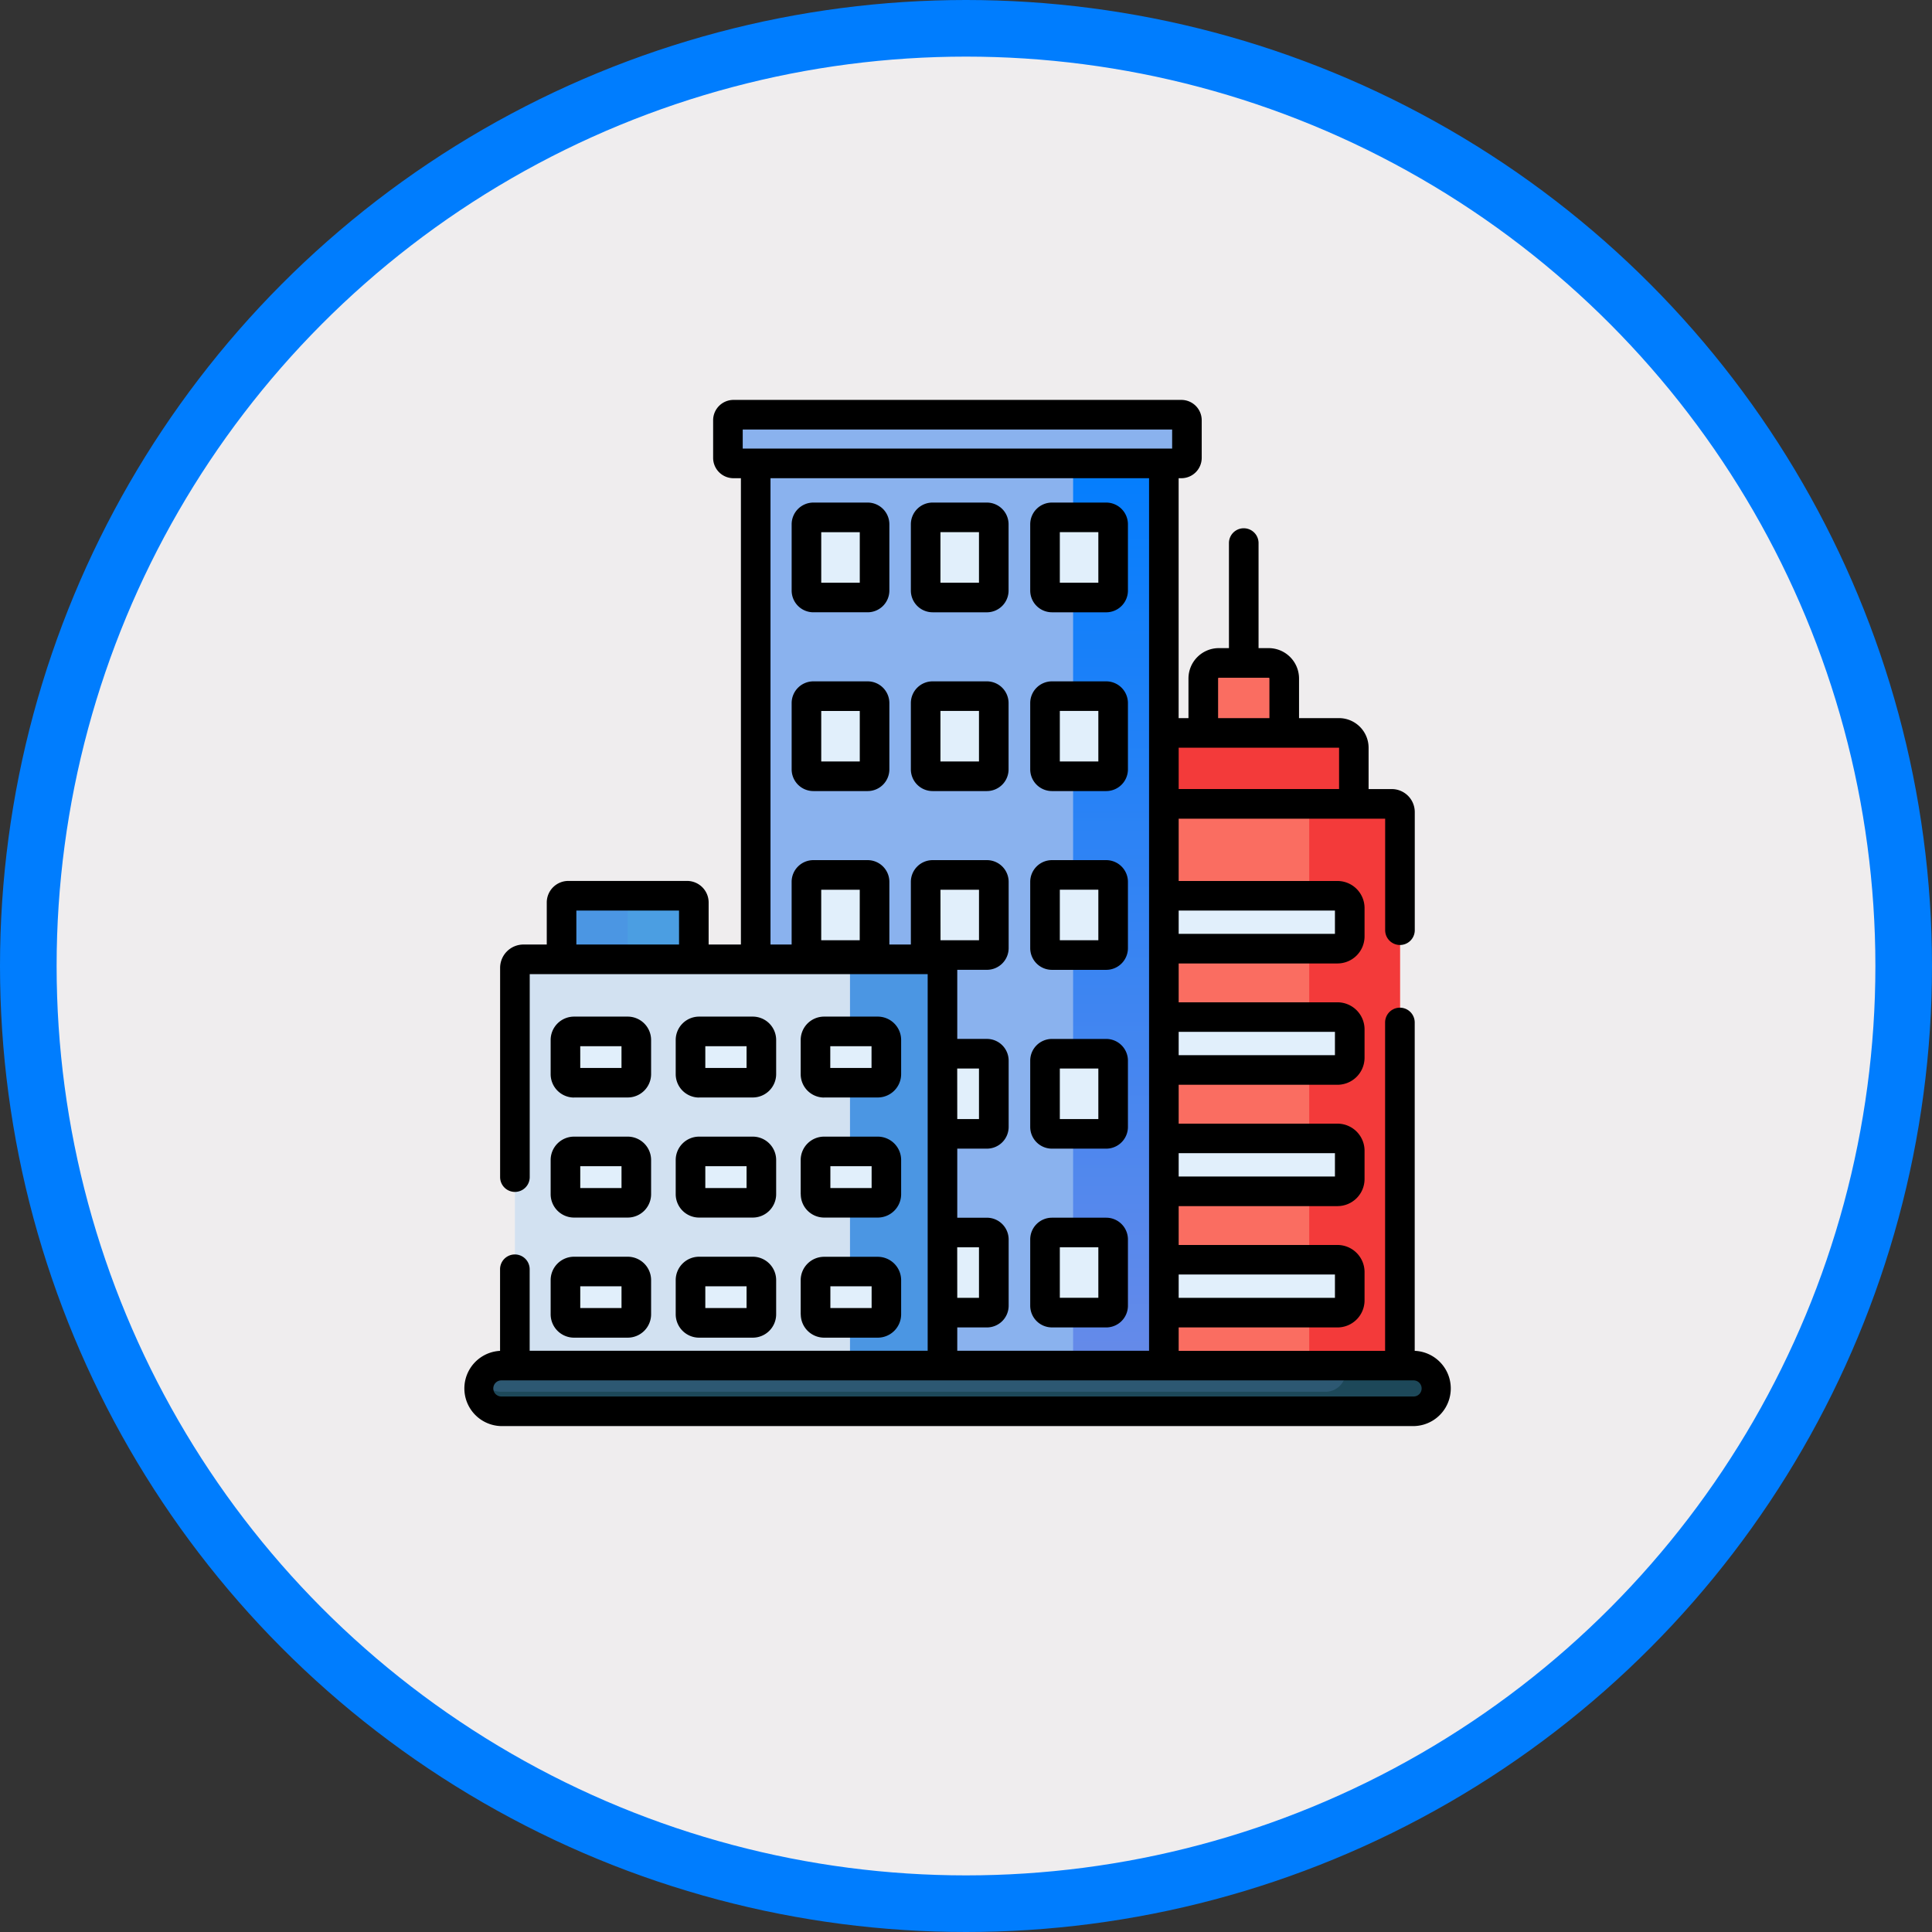 <svg xmlns="http://www.w3.org/2000/svg" xmlns:xlink="http://www.w3.org/1999/xlink" width="102.38" height="102.38" viewBox="0 0 102.38 102.38">
  <rect x="0" y="0" width="102.38" height="102.38" fill="#333333" stroke="none"/>
  <defs>
    <clipPath id="clip-path">
      <rect id="Rectángulo_403523" data-name="Rectángulo 403523" width="52.336" height="54.379" fill="none"/>
    </clipPath>
    <linearGradient id="linear-gradient" x1="0.5" x2="0.5" y2="1" gradientUnits="objectBoundingBox">
      <stop offset="0" stop-color="#007dfe"/>
      <stop offset="1" stop-color="#6b8be8"/>
    </linearGradient>
  </defs>
  <g id="Grupo_1102226" data-name="Grupo 1102226" transform="translate(-398.096 -617.429)">
    <circle id="Elipse_11609" data-name="Elipse 11609" cx="49.69" cy="49.69" r="49.69" transform="translate(399.596 618.929)" fill="#efedee" stroke="#007dfe" stroke-miterlimit="10" stroke-width="3"/>
    <g id="Grupo_1101926" data-name="Grupo 1101926" transform="translate(422.664 638.621)">
      <g id="Grupo_1101926-2" data-name="Grupo 1101926" clip-path="url(#clip-path)">
        <path id="Trazado_913139" data-name="Trazado 913139" d="M55.519,247.384H49.225a.358.358,0,0,0-.358.358v4.188a.358.358,0,0,0,.358.358h6.295a.358.358,0,0,0,.358-.358v-4.188a.358.358,0,0,0-.358-.358" transform="translate(-43.677 -221.11)" fill="#4b96e3"/>
        <path id="Trazado_913140" data-name="Trazado 913140" d="M85.03,247.384H81.885v4.9H85.03a.358.358,0,0,0,.358-.358v-4.188a.358.358,0,0,0-.358-.358" transform="translate(-73.188 -221.11)" fill="#4b9ee2"/>
        <path id="Trazado_913141" data-name="Trazado 913141" d="M372.518,135.757h-2.64a.824.824,0,0,1-.824-.825v-2.885a.824.824,0,0,1,.824-.824h2.64a.824.824,0,0,1,.824.824v2.885a.824.824,0,0,1-.824.825" transform="translate(-329.857 -117.286)" fill="#fa6d61"/>
        <path id="Trazado_913142" data-name="Trazado 913142" d="M345.223,175.336h-10.09a.785.785,0,0,1-.786-.786v-7.616a.785.785,0,0,1,.786-.786h10.09a.785.785,0,0,1,.786.786v7.616a.785.785,0,0,1-.786.786" transform="translate(-298.837 -148.502)" fill="#f33a3a"/>
        <path id="Trazado_913143" data-name="Trazado 913143" d="M318.174,233.736H300.469V201.547H317.74a.435.435,0,0,1,.435.435Z" transform="translate(-268.556 -180.141)" fill="#fa6d61"/>
        <path id="Trazado_913144" data-name="Trazado 913144" d="M422.608,201.547H417.8a.435.435,0,0,1,.435.435v31.754h4.809V201.982a.435.435,0,0,0-.435-.435" transform="translate(-373.425 -180.141)" fill="#f33a3a"/>
        <path id="Trazado_913145" data-name="Trazado 913145" d="M345.145,250.187H335a.65.65,0,0,1-.65-.65v-1.5a.65.65,0,0,1,.65-.65h10.146a.65.65,0,0,1,.65.65v1.5a.65.65,0,0,1-.65.65" transform="translate(-298.838 -221.109)" fill="#e1effb"/>
        <path id="Trazado_913146" data-name="Trazado 913146" d="M345.145,310.722H335a.65.65,0,0,1-.65-.65v-1.5a.65.65,0,0,1,.65-.65h10.146a.65.65,0,0,1,.65.65v1.5a.65.65,0,0,1-.65.65" transform="translate(-298.838 -275.214)" fill="#e1effb"/>
        <path id="Trazado_913147" data-name="Trazado 913147" d="M345.145,371.256H335a.65.65,0,0,1-.65-.65v-1.5a.65.65,0,0,1,.65-.65h10.146a.65.65,0,0,1,.65.65v1.5a.65.65,0,0,1-.65.65" transform="translate(-298.838 -329.319)" fill="#e1effb"/>
        <path id="Trazado_913148" data-name="Trazado 913148" d="M345.145,431.79H335a.65.65,0,0,1-.65-.65v-1.5a.65.65,0,0,1,.65-.65h10.146a.65.65,0,0,1,.65.65v1.5a.65.65,0,0,1-.65.65" transform="translate(-298.838 -383.424)" fill="#e1effb"/>
        <path id="Trazado_913149" data-name="Trazado 913149" d="M166.769,68.164H146.324a.592.592,0,0,1-.592-.592V16.893a.592.592,0,0,1,.592-.592h20.446a.592.592,0,0,1,.592.592v50.68a.592.592,0,0,1-.592.592" transform="translate(-130.254 -14.57)" fill="#8ab2ee"/>
        <path id="Trazado_913150" data-name="Trazado 913150" d="M303.337,16.3h-4.809a.592.592,0,0,1,.592.592v50.68a.592.592,0,0,1-.592.592h4.809a.592.592,0,0,0,.592-.592V16.893a.592.592,0,0,0-.592-.592" transform="translate(-266.822 -14.57)" fill="url(#linear-gradient)"/>
        <path id="Trazado_913151" data-name="Trazado 913151" d="M155.9,7.385H132.16a.294.294,0,0,0-.294.294V9.671a.294.294,0,0,0,.294.294H155.9a.294.294,0,0,0,.294-.294V7.679a.294.294,0,0,0-.294-.294" transform="translate(-117.861 -6.601)" fill="#8ab2ee"/>
        <path id="Trazado_913152" data-name="Trazado 913152" d="M174.284,62.845h-2.876a.367.367,0,0,1-.367-.367V58.966a.367.367,0,0,1,.367-.367h2.876a.367.367,0,0,1,.367.367v3.512a.367.367,0,0,1-.367.367" transform="translate(-152.875 -52.375)" fill="#e1effb"/>
        <path id="Trazado_913153" data-name="Trazado 913153" d="M233.8,62.845h-2.876a.367.367,0,0,1-.367-.367V58.966a.367.367,0,0,1,.367-.367H233.8a.367.367,0,0,1,.367.367v3.512a.367.367,0,0,1-.367.367" transform="translate(-206.073 -52.375)" fill="#e1effb"/>
        <path id="Trazado_913154" data-name="Trazado 913154" d="M293.323,62.845h-2.876a.367.367,0,0,1-.367-.367V58.966a.367.367,0,0,1,.367-.367h2.876a.367.367,0,0,1,.367.367v3.512a.367.367,0,0,1-.367.367" transform="translate(-259.271 -52.375)" fill="#e1effb"/>
        <path id="Trazado_913155" data-name="Trazado 913155" d="M174.284,152.049h-2.876a.367.367,0,0,1-.367-.367V148.17a.367.367,0,0,1,.367-.367h2.876a.367.367,0,0,1,.367.367v3.512a.367.367,0,0,1-.367.367" transform="translate(-152.875 -132.105)" fill="#e1effb"/>
        <path id="Trazado_913156" data-name="Trazado 913156" d="M233.8,152.049h-2.876a.367.367,0,0,1-.367-.367V148.17a.367.367,0,0,1,.367-.367H233.8a.367.367,0,0,1,.367.367v3.512a.367.367,0,0,1-.367.367" transform="translate(-206.073 -132.105)" fill="#e1effb"/>
        <path id="Trazado_913157" data-name="Trazado 913157" d="M293.323,152.049h-2.876a.367.367,0,0,1-.367-.367V148.17a.367.367,0,0,1,.367-.367h2.876a.367.367,0,0,1,.367.367v3.512a.367.367,0,0,1-.367.367" transform="translate(-259.271 -132.105)" fill="#e1effb"/>
        <path id="Trazado_913158" data-name="Trazado 913158" d="M174.284,241.252h-2.876a.367.367,0,0,1-.367-.367v-3.512a.367.367,0,0,1,.367-.367h2.876a.367.367,0,0,1,.367.367v3.512a.367.367,0,0,1-.367.367" transform="translate(-152.875 -211.834)" fill="#e1effb"/>
        <path id="Trazado_913159" data-name="Trazado 913159" d="M233.8,241.252h-2.876a.367.367,0,0,1-.367-.367v-3.512a.367.367,0,0,1,.367-.367H233.8a.367.367,0,0,1,.367.367v3.512a.367.367,0,0,1-.367.367" transform="translate(-206.073 -211.834)" fill="#e1effb"/>
        <path id="Trazado_913160" data-name="Trazado 913160" d="M293.323,241.252h-2.876a.367.367,0,0,1-.367-.367v-3.512a.367.367,0,0,1,.367-.367h2.876a.367.367,0,0,1,.367.367v3.512a.367.367,0,0,1-.367.367" transform="translate(-259.271 -211.834)" fill="#e1effb"/>
        <path id="Trazado_913161" data-name="Trazado 913161" d="M233.8,330.455h-2.876a.367.367,0,0,1-.367-.367v-3.512a.367.367,0,0,1,.367-.367H233.8a.367.367,0,0,1,.367.367v3.512a.367.367,0,0,1-.367.367" transform="translate(-206.073 -291.563)" fill="#e1effb"/>
        <path id="Trazado_913162" data-name="Trazado 913162" d="M293.323,330.455h-2.876a.367.367,0,0,1-.367-.367v-3.512a.367.367,0,0,1,.367-.367h2.876a.367.367,0,0,1,.367.367v3.512a.367.367,0,0,1-.367.367" transform="translate(-259.271 -291.563)" fill="#e1effb"/>
        <path id="Trazado_913163" data-name="Trazado 913163" d="M233.8,419.659h-2.876a.367.367,0,0,1-.367-.367V415.78a.367.367,0,0,1,.367-.367H233.8a.367.367,0,0,1,.367.367v3.512a.367.367,0,0,1-.367.367" transform="translate(-206.073 -371.292)" fill="#e1effb"/>
        <path id="Trazado_913164" data-name="Trazado 913164" d="M293.323,419.659h-2.876a.367.367,0,0,1-.367-.367V415.78a.367.367,0,0,1,.367-.367h2.876a.367.367,0,0,1,.367.367v3.512a.367.367,0,0,1-.367.367" transform="translate(-259.271 -371.292)" fill="#e1effb"/>
        <path id="Trazado_913165" data-name="Trazado 913165" d="M47.8,303.065H26.044a.452.452,0,0,1-.452-.452V279.567a.452.452,0,0,1,.452-.452H47.8a.452.452,0,0,1,.452.452v23.046a.452.452,0,0,1-.452.452" transform="translate(-22.874 -249.47)" fill="#d2e1f1"/>
        <path id="Trazado_913166" data-name="Trazado 913166" d="M193.459,279.114h-4.9a.452.452,0,0,1,.452.452v23.046a.452.452,0,0,1-.452.452h4.9a.452.452,0,0,0,.452-.452V279.566a.452.452,0,0,0-.452-.452" transform="translate(-168.536 -249.47)" fill="#4b96e3"/>
        <path id="Trazado_913167" data-name="Trazado 913167" d="M54.108,317.762H51.261a.454.454,0,0,1-.454-.454v-1.813a.454.454,0,0,1,.454-.454h2.847a.454.454,0,0,1,.454.454v1.813a.454.454,0,0,1-.454.454" transform="translate(-45.411 -281.581)" fill="#e1effb"/>
        <path id="Trazado_913168" data-name="Trazado 913168" d="M116.507,317.762H113.66a.454.454,0,0,1-.454-.454v-1.813a.454.454,0,0,1,.454-.454h2.847a.454.454,0,0,1,.454.454v1.813a.454.454,0,0,1-.454.454" transform="translate(-101.182 -281.581)" fill="#e1effb"/>
        <path id="Trazado_913169" data-name="Trazado 913169" d="M178.9,317.762h-2.847a.454.454,0,0,1-.454-.454v-1.813a.454.454,0,0,1,.454-.454H178.9a.454.454,0,0,1,.454.454v1.813a.454.454,0,0,1-.454.454" transform="translate(-156.953 -281.581)" fill="#e1effb"/>
        <path id="Trazado_913170" data-name="Trazado 913170" d="M54.108,377.681H51.261a.454.454,0,0,1-.454-.454v-1.813a.454.454,0,0,1,.454-.454h2.847a.454.454,0,0,1,.454.454v1.813a.454.454,0,0,1-.454.454" transform="translate(-45.411 -335.136)" fill="#e1effb"/>
        <path id="Trazado_913171" data-name="Trazado 913171" d="M116.507,377.681H113.66a.454.454,0,0,1-.454-.454v-1.813a.454.454,0,0,1,.454-.454h2.847a.454.454,0,0,1,.454.454v1.813a.454.454,0,0,1-.454.454" transform="translate(-101.182 -335.136)" fill="#e1effb"/>
        <path id="Trazado_913172" data-name="Trazado 913172" d="M178.9,377.681h-2.847a.454.454,0,0,1-.454-.454v-1.813a.454.454,0,0,1,.454-.454H178.9a.454.454,0,0,1,.454.454v1.813a.454.454,0,0,1-.454.454" transform="translate(-156.953 -335.136)" fill="#e1effb"/>
        <path id="Trazado_913173" data-name="Trazado 913173" d="M54.108,437.6H51.261a.454.454,0,0,1-.454-.454v-1.813a.454.454,0,0,1,.454-.454h2.847a.454.454,0,0,1,.454.454v1.813a.454.454,0,0,1-.454.454" transform="translate(-45.411 -388.691)" fill="#e1effb"/>
        <path id="Trazado_913174" data-name="Trazado 913174" d="M116.507,437.6H113.66a.454.454,0,0,1-.454-.454v-1.813a.454.454,0,0,1,.454-.454h2.847a.454.454,0,0,1,.454.454v1.813a.454.454,0,0,1-.454.454" transform="translate(-101.182 -388.691)" fill="#e1effb"/>
        <path id="Trazado_913175" data-name="Trazado 913175" d="M178.9,437.6h-2.847a.454.454,0,0,1-.454-.454v-1.813a.454.454,0,0,1,.454-.454H178.9a.454.454,0,0,1,.454.454v1.813a.454.454,0,0,1-.454.454" transform="translate(-156.953 -388.691)" fill="#e1effb"/>
        <path id="Trazado_913176" data-name="Trazado 913176" d="M56.941,481.8H8.6a1.211,1.211,0,0,0,0,2.423H56.941a1.211,1.211,0,1,0,0-2.423" transform="translate(-6.601 -430.631)" fill="#2d5872"/>
        <path id="Trazado_913177" data-name="Trazado 913177" d="M58.145,482.882c0-.008,0-.016,0-.024,0-.037-.011-.073-.019-.109l0-.015a1.19,1.19,0,0,0-.033-.115l0,0a1.2,1.2,0,0,0-.049-.119h0a1.211,1.211,0,0,0-1.094-.693h-3.6v.309a1.077,1.077,0,0,1-1.077,1.077H8.6A1.21,1.21,0,0,1,7.5,482.5a1.209,1.209,0,0,0,1.094,1.73H56.941a1.209,1.209,0,0,0,1.2-1.344" transform="translate(-6.601 -430.632)" fill="#1d4859"/>
        <path id="Trazado_913178" data-name="Trazado 913178" d="M44.661,311.947h2.847a1.24,1.24,0,0,0,1.238-1.238V308.9a1.24,1.24,0,0,0-1.238-1.238H44.661a1.24,1.24,0,0,0-1.238,1.238v1.813a1.24,1.24,0,0,0,1.238,1.238m.33-2.721h2.186v1.152H44.992Z" transform="translate(-38.811 -274.982)"/>
        <path id="Trazado_913179" data-name="Trazado 913179" d="M107.059,311.947h2.847a1.24,1.24,0,0,0,1.238-1.238V308.9a1.24,1.24,0,0,0-1.238-1.238h-2.847a1.24,1.24,0,0,0-1.238,1.238v1.813a1.24,1.24,0,0,0,1.238,1.238m.331-2.721h2.186v1.152H107.39Z" transform="translate(-94.582 -274.982)"/>
        <path id="Trazado_913180" data-name="Trazado 913180" d="M169.457,311.947H172.3a1.24,1.24,0,0,0,1.238-1.238V308.9a1.24,1.24,0,0,0-1.238-1.238h-2.847a1.24,1.24,0,0,0-1.238,1.238v1.813a1.24,1.24,0,0,0,1.238,1.238m.33-2.721h2.186v1.152h-2.186Z" transform="translate(-150.353 -274.982)"/>
        <path id="Trazado_913181" data-name="Trazado 913181" d="M43.423,370.626a1.24,1.24,0,0,0,1.238,1.238h2.847a1.24,1.24,0,0,0,1.238-1.238v-1.813a1.24,1.24,0,0,0-1.238-1.238H44.661a1.24,1.24,0,0,0-1.238,1.238v1.813m1.569-1.483h2.186V370.3H44.992Z" transform="translate(-38.811 -328.535)"/>
        <path id="Trazado_913182" data-name="Trazado 913182" d="M105.821,370.626a1.24,1.24,0,0,0,1.238,1.238h2.847a1.24,1.24,0,0,0,1.238-1.238v-1.813a1.24,1.24,0,0,0-1.238-1.238h-2.847a1.24,1.24,0,0,0-1.238,1.238Zm1.569-1.483h2.186V370.3H107.39Z" transform="translate(-94.582 -328.535)"/>
        <path id="Trazado_913183" data-name="Trazado 913183" d="M168.219,370.626a1.24,1.24,0,0,0,1.238,1.238H172.3a1.24,1.24,0,0,0,1.238-1.238v-1.813a1.24,1.24,0,0,0-1.238-1.238h-2.847a1.24,1.24,0,0,0-1.238,1.238v1.813Zm1.569-1.483h2.186V370.3h-2.186Z" transform="translate(-150.353 -328.535)"/>
        <path id="Trazado_913184" data-name="Trazado 913184" d="M43.423,430.547a1.24,1.24,0,0,0,1.238,1.238h2.847a1.24,1.24,0,0,0,1.238-1.238v-1.813a1.24,1.24,0,0,0-1.238-1.238H44.661a1.24,1.24,0,0,0-1.238,1.238v1.813m1.569-1.483h2.186v1.152H44.992Z" transform="translate(-38.811 -382.092)"/>
        <path id="Trazado_913185" data-name="Trazado 913185" d="M105.821,430.547a1.24,1.24,0,0,0,1.238,1.238h2.847a1.24,1.24,0,0,0,1.238-1.238v-1.813a1.24,1.24,0,0,0-1.238-1.238h-2.847a1.24,1.24,0,0,0-1.238,1.238Zm1.569-1.483h2.186v1.152H107.39Z" transform="translate(-94.582 -382.092)"/>
        <path id="Trazado_913186" data-name="Trazado 913186" d="M168.219,430.547a1.24,1.24,0,0,0,1.238,1.238H172.3a1.24,1.24,0,0,0,1.238-1.238v-1.813A1.24,1.24,0,0,0,172.3,427.5h-2.847a1.24,1.24,0,0,0-1.238,1.238v1.813Zm1.569-1.483h2.186v1.152h-2.186Z" transform="translate(-150.353 -382.092)"/>
        <path id="Trazado_913187" data-name="Trazado 913187" d="M50.4,50.391v-17.4a.784.784,0,1,0-1.569,0v17.4H37.892V49.151h8.415a1.436,1.436,0,0,0,1.435-1.435v-1.5a1.436,1.436,0,0,0-1.435-1.435H37.892V42.722h8.415a1.436,1.436,0,0,0,1.435-1.435v-1.5a1.436,1.436,0,0,0-1.435-1.435H37.892V36.292h8.415a1.436,1.436,0,0,0,1.435-1.435v-1.5a1.436,1.436,0,0,0-1.435-1.435H37.892V29.863h8.415a1.436,1.436,0,0,0,1.435-1.435v-1.5a1.436,1.436,0,0,0-1.435-1.435H37.892v-3.3H48.834V28.1a.784.784,0,1,0,1.569,0V21.841a1.22,1.22,0,0,0-1.219-1.219H47.956v-2.19a1.572,1.572,0,0,0-1.57-1.57H44.27v-2.1a1.611,1.611,0,0,0-1.609-1.609h-.536V7.586a.784.784,0,1,0-1.569,0v5.567h-.536a1.611,1.611,0,0,0-1.609,1.609v2.1h-.521V4.149h.145a1.079,1.079,0,0,0,1.078-1.078V1.078A1.079,1.079,0,0,0,38.037,0H14.3a1.079,1.079,0,0,0-1.078,1.078V3.071A1.079,1.079,0,0,0,14.3,4.149h.394V28.86h-1.71V26.632a1.143,1.143,0,0,0-1.142-1.142H5.548a1.143,1.143,0,0,0-1.142,1.142V28.86H3.17A1.238,1.238,0,0,0,1.934,30.1V41.185a.784.784,0,1,0,1.569,0V30.429H24.591V50.388H3.5v-4.32a.784.784,0,0,0-1.569,0v4.324A1.995,1.995,0,0,0,2,54.379H50.34a1.995,1.995,0,0,0,.062-3.988M39.981,14.762a.04.04,0,0,1,.04-.04h2.64a.04.04,0,0,1,.04.04v2.1h-2.72Zm-2.089,3.669h8.5v2.19h-8.5Zm0,8.628h8.281v1.236H37.892Zm0,6.429h8.281v1.236H37.892Zm0,6.429h8.281v1.236H37.892Zm0,6.429h8.281v1.236H37.892ZM11.416,28.86H5.974v-1.8h5.441ZM14.79,2.58V1.569H37.546V2.58H14.79Zm6.2,26.054H18.95V25.957h2.042ZM23.7,25.539V28.86H22.561V25.539a1.152,1.152,0,0,0-1.151-1.151H18.533a1.152,1.152,0,0,0-1.151,1.151V28.86H16.262V4.149H36.323V50.388H26.159V49.151h1.572A1.152,1.152,0,0,0,28.882,48V44.488a1.153,1.153,0,0,0-1.151-1.151H26.159v-3.66h1.572a1.153,1.153,0,0,0,1.151-1.151V35.013a1.152,1.152,0,0,0-1.151-1.151H26.159V30.2h1.572a1.152,1.152,0,0,0,1.151-1.151V25.539a1.152,1.152,0,0,0-1.151-1.151H24.855A1.153,1.153,0,0,0,23.7,25.539m1.569.418h2.042v2.677H25.272Zm.887,9.474h1.154v2.677H26.159Zm0,9.474h1.154v2.677H26.159ZM50.34,52.811H2a.427.427,0,0,1,0-.854H50.34a.427.427,0,0,1,0,.854"/>
        <path id="Trazado_913188" data-name="Trazado 913188" d="M167.684,51.215h-2.876a1.153,1.153,0,0,0-1.151,1.151v3.512a1.152,1.152,0,0,0,1.151,1.151h2.876a1.152,1.152,0,0,0,1.151-1.151V52.366a1.152,1.152,0,0,0-1.151-1.151m-.417,4.246h-2.042V52.784h2.042Z" transform="translate(-146.274 -45.775)"/>
        <path id="Trazado_913189" data-name="Trazado 913189" d="M224.327,57.03H227.2a1.152,1.152,0,0,0,1.151-1.151V52.366a1.152,1.152,0,0,0-1.151-1.151h-2.876a1.152,1.152,0,0,0-1.151,1.151v3.512a1.153,1.153,0,0,0,1.151,1.151m.417-4.246h2.042v2.677h-2.042Z" transform="translate(-199.473 -45.775)"/>
        <path id="Trazado_913190" data-name="Trazado 913190" d="M283.848,57.03h2.876a1.152,1.152,0,0,0,1.151-1.151V52.366a1.152,1.152,0,0,0-1.151-1.151h-2.876a1.152,1.152,0,0,0-1.151,1.151v3.512a1.152,1.152,0,0,0,1.151,1.151m.418-4.246h2.041v2.677h-2.041Z" transform="translate(-252.672 -45.775)"/>
        <path id="Trazado_913191" data-name="Trazado 913191" d="M167.684,140.418h-2.876a1.153,1.153,0,0,0-1.151,1.151v3.512a1.152,1.152,0,0,0,1.151,1.151h2.876a1.152,1.152,0,0,0,1.151-1.151v-3.512a1.152,1.152,0,0,0-1.151-1.151m-.417,4.246h-2.042v-2.677h2.042Z" transform="translate(-146.274 -125.504)"/>
        <path id="Trazado_913192" data-name="Trazado 913192" d="M227.2,146.233a1.152,1.152,0,0,0,1.151-1.151V141.57a1.152,1.152,0,0,0-1.151-1.151h-2.876a1.152,1.152,0,0,0-1.151,1.151v3.512a1.152,1.152,0,0,0,1.151,1.151Zm-2.459-4.246h2.042v2.677h-2.042Z" transform="translate(-199.473 -125.505)"/>
        <path id="Trazado_913193" data-name="Trazado 913193" d="M283.848,146.233h2.876a1.152,1.152,0,0,0,1.151-1.151V141.57a1.152,1.152,0,0,0-1.151-1.151h-2.876a1.152,1.152,0,0,0-1.151,1.151v3.512a1.152,1.152,0,0,0,1.151,1.151m.418-4.246h2.041v2.677h-2.041Z" transform="translate(-252.672 -125.505)"/>
        <path id="Trazado_913194" data-name="Trazado 913194" d="M283.848,235.436h2.876a1.152,1.152,0,0,0,1.151-1.151v-3.512a1.152,1.152,0,0,0-1.151-1.151h-2.876a1.152,1.152,0,0,0-1.151,1.151v3.512a1.152,1.152,0,0,0,1.151,1.151m.418-4.246h2.041v2.677h-2.041Z" transform="translate(-252.672 -205.234)"/>
        <path id="Trazado_913195" data-name="Trazado 913195" d="M283.848,324.64h2.876a1.152,1.152,0,0,0,1.151-1.151v-3.512a1.152,1.152,0,0,0-1.151-1.151h-2.876a1.152,1.152,0,0,0-1.151,1.151v3.512a1.152,1.152,0,0,0,1.151,1.151m.418-4.246h2.041v2.677h-2.041Z" transform="translate(-252.672 -284.963)"/>
        <path id="Trazado_913196" data-name="Trazado 913196" d="M283.848,413.844h2.876a1.152,1.152,0,0,0,1.151-1.151V409.18a1.152,1.152,0,0,0-1.151-1.151h-2.876a1.153,1.153,0,0,0-1.151,1.151v3.512a1.152,1.152,0,0,0,1.151,1.151m.418-4.246h2.041v2.677h-2.041Z" transform="translate(-252.672 -364.693)"/>
      </g>
    </g>
  </g>
</svg>
